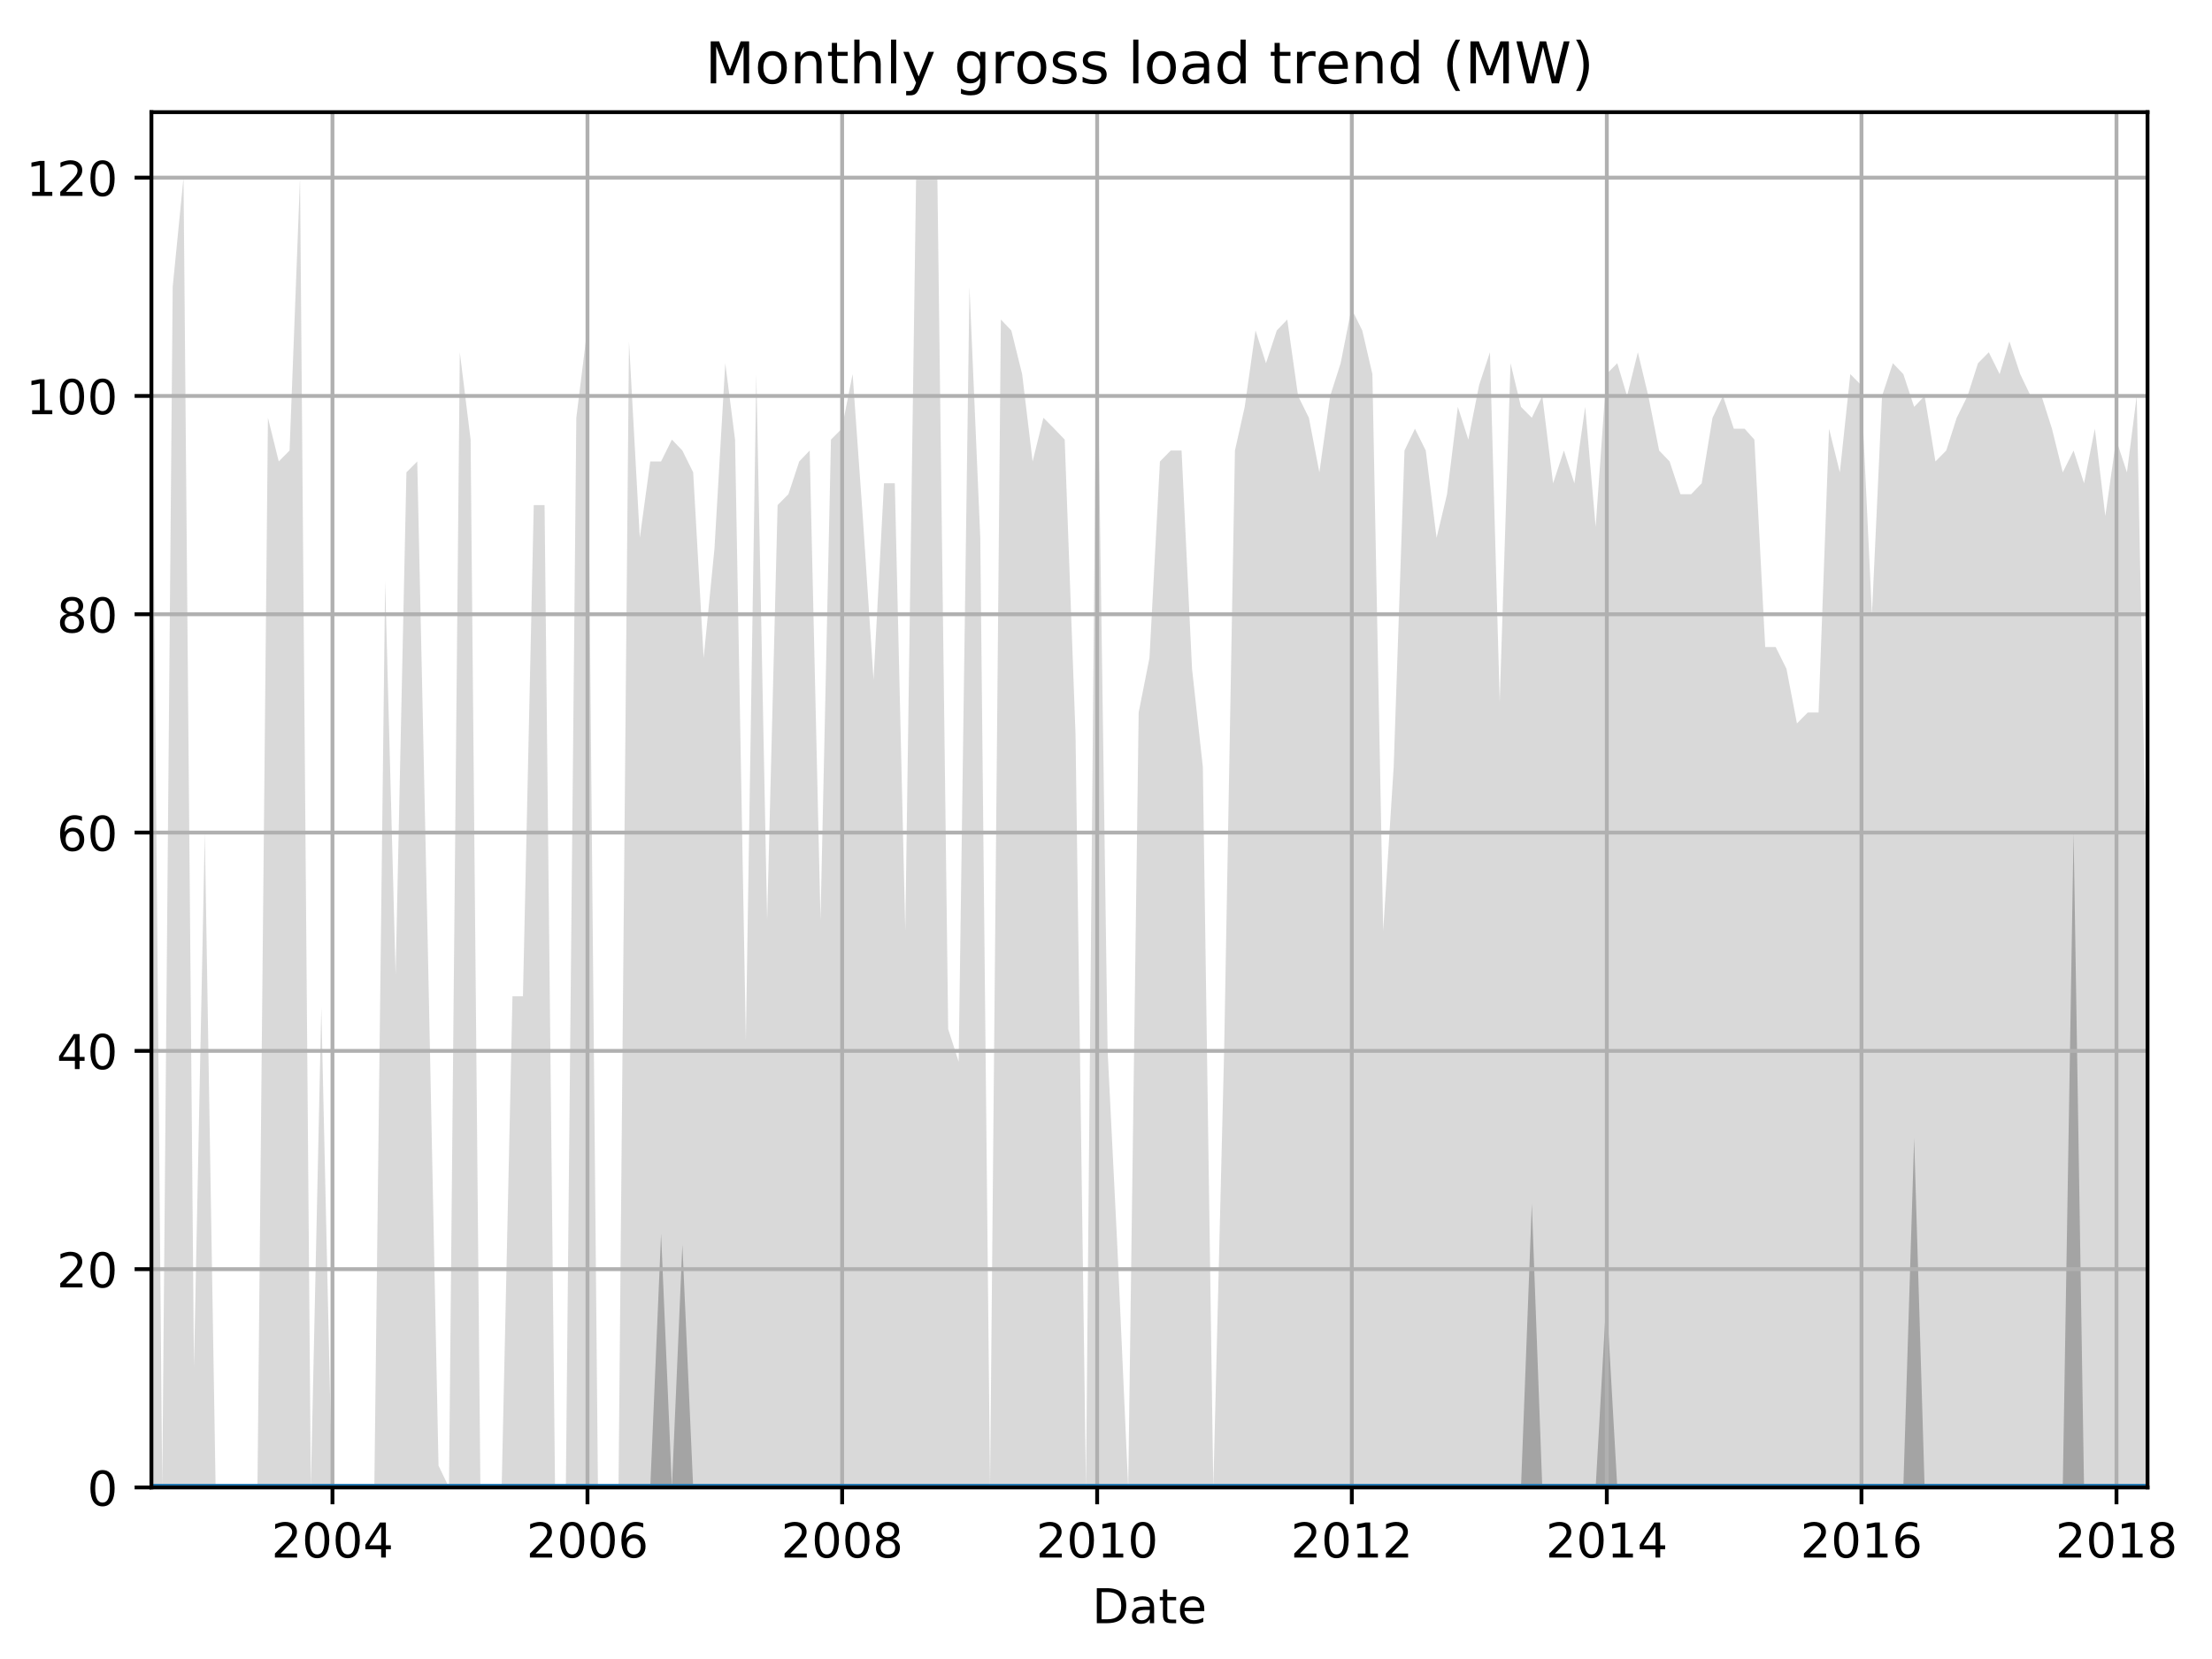 <?xml version="1.0" encoding="utf-8" standalone="no"?>
<!DOCTYPE svg PUBLIC "-//W3C//DTD SVG 1.1//EN"
  "http://www.w3.org/Graphics/SVG/1.1/DTD/svg11.dtd">
<!-- Created with matplotlib (http://matplotlib.org/) -->
<svg height="345.6pt" version="1.1" viewBox="0 0 460.8 345.6" width="460.8pt" xmlns="http://www.w3.org/2000/svg" xmlns:xlink="http://www.w3.org/1999/xlink">
 <defs>
  <style type="text/css">
*{stroke-linecap:butt;stroke-linejoin:round;}
  </style>
 </defs>
 <g id="figure_1">
  <g id="patch_1">
   <path d="M 0 345.6 
L 460.8 345.6 
L 460.8 0 
L 0 0 
z
" style="fill:none;"/>
  </g>
  <g id="axes_1">
   <g id="patch_2">
    <path d="M 31.543 309.863 
L 447.37 309.863 
L 447.37 23.365 
L 31.543 23.365 
z
" style="fill:none;"/>
   </g>
   <g id="PolyCollection_1">
    <path clip-path="url(#pbd26db8a89)" d="M 31.543 57.472 
L 31.543 309.863 
L 33.796 309.863 
L 35.976 309.863 
L 38.229 309.863 
L 40.409 309.863 
L 42.662 309.863 
L 44.915 309.863 
L 46.949 309.863 
L 49.202 309.863 
L 51.382 309.863 
L 53.635 309.863 
L 55.815 309.863 
L 58.068 309.863 
L 60.321 309.863 
L 62.501 309.863 
L 64.754 309.863 
L 66.934 309.863 
L 69.187 309.863 
L 71.44 309.863 
L 73.547 309.863 
L 75.8 309.863 
L 77.98 309.863 
L 80.233 309.863 
L 82.413 309.863 
L 84.666 309.863 
L 86.919 309.863 
L 89.099 309.863 
L 91.352 309.863 
L 93.532 309.863 
L 95.785 309.863 
L 98.038 309.863 
L 100.072 309.863 
L 102.325 309.863 
L 104.505 309.863 
L 106.758 309.863 
L 108.938 309.863 
L 111.191 309.863 
L 113.444 309.863 
L 115.624 309.863 
L 117.877 309.863 
L 120.057 309.863 
L 122.31 309.863 
L 124.563 309.863 
L 126.597 309.863 
L 128.85 309.863 
L 131.03 309.863 
L 133.283 309.863 
L 135.463 309.863 
L 137.716 309.863 
L 139.969 309.863 
L 142.149 309.863 
L 144.402 309.863 
L 146.582 309.863 
L 148.835 309.863 
L 151.088 309.863 
L 153.123 309.863 
L 155.375 309.863 
L 157.556 309.863 
L 159.808 309.863 
L 161.989 309.863 
L 164.241 309.863 
L 166.494 309.863 
L 168.674 309.863 
L 170.927 309.863 
L 173.107 309.863 
L 175.36 309.863 
L 177.613 309.863 
L 179.72 309.863 
L 181.973 309.863 
L 184.153 309.863 
L 186.406 309.863 
L 188.586 309.863 
L 190.839 309.863 
L 193.092 309.863 
L 195.272 309.863 
L 197.525 309.863 
L 199.705 309.863 
L 201.958 309.863 
L 204.211 309.863 
L 206.246 309.863 
L 208.498 309.863 
L 210.678 309.863 
L 212.931 309.863 
L 215.111 309.863 
L 217.364 309.863 
L 219.617 309.863 
L 221.797 309.863 
L 224.05 309.863 
L 226.23 309.863 
L 228.483 309.863 
L 230.736 309.863 
L 232.771 309.863 
L 235.023 309.863 
L 237.204 309.863 
L 239.456 309.863 
L 241.637 309.863 
L 243.889 309.863 
L 246.142 309.863 
L 248.322 309.863 
L 250.575 309.863 
L 252.755 309.863 
L 255.008 309.863 
L 257.261 309.863 
L 259.296 309.863 
L 261.549 309.863 
L 263.729 309.863 
L 265.982 309.863 
L 268.162 309.863 
L 270.415 309.863 
L 272.667 309.863 
L 274.848 309.863 
L 277.1 309.863 
L 279.28 309.863 
L 281.533 309.863 
L 283.786 309.863 
L 285.894 309.863 
L 288.146 309.863 
L 290.327 309.863 
L 292.579 309.863 
L 294.76 309.863 
L 297.012 309.863 
L 299.265 309.863 
L 301.445 309.863 
L 303.698 309.863 
L 305.878 309.863 
L 308.131 309.863 
L 310.384 309.863 
L 312.419 309.863 
L 314.672 309.863 
L 316.852 309.863 
L 319.105 309.863 
L 321.285 309.863 
L 323.537 309.863 
L 325.79 309.863 
L 327.97 309.863 
L 330.223 309.863 
L 332.403 309.863 
L 334.656 309.863 
L 336.909 309.863 
L 338.944 309.863 
L 341.197 309.863 
L 343.377 309.863 
L 345.63 309.863 
L 347.81 309.863 
L 350.063 309.863 
L 352.315 309.863 
L 354.496 309.863 
L 356.748 309.863 
L 358.929 309.863 
L 361.181 309.863 
L 363.434 309.863 
L 365.469 309.863 
L 367.722 309.863 
L 369.902 309.863 
L 372.155 309.863 
L 374.335 309.863 
L 376.588 309.863 
L 378.841 309.863 
L 381.021 309.863 
L 383.274 309.863 
L 385.454 309.863 
L 387.707 309.863 
L 389.959 309.863 
L 392.067 309.863 
L 394.32 309.863 
L 396.5 309.863 
L 398.753 309.863 
L 400.933 309.863 
L 403.186 309.863 
L 405.438 309.863 
L 407.619 309.863 
L 409.871 309.863 
L 412.052 309.863 
L 414.304 309.863 
L 416.557 309.863 
L 418.592 309.863 
L 420.845 309.863 
L 423.025 309.863 
L 425.278 309.863 
L 427.458 309.863 
L 429.711 309.863 
L 431.964 309.863 
L 434.144 309.863 
L 436.396 309.863 
L 438.577 309.863 
L 440.829 309.863 
L 443.082 309.863 
L 445.117 309.863 
L 447.37 309.863 
L 447.37 193.9 
L 447.37 193.9 
L 445.117 82.484 
L 443.082 98.4 
L 440.829 91.579 
L 438.577 107.496 
L 436.396 89.305 
L 434.144 100.674 
L 431.964 93.853 
L 429.711 98.4 
L 427.458 89.305 
L 425.278 82.484 
L 423.025 82.484 
L 420.845 77.936 
L 418.592 71.115 
L 416.557 77.936 
L 414.304 73.389 
L 412.052 75.662 
L 409.871 82.484 
L 407.619 87.031 
L 405.438 93.853 
L 403.186 96.127 
L 400.933 82.484 
L 398.753 84.758 
L 396.5 77.936 
L 394.32 75.662 
L 392.067 82.484 
L 389.959 127.96 
L 387.707 80.21 
L 385.454 77.936 
L 383.274 98.4 
L 381.021 89.305 
L 378.841 148.424 
L 376.588 148.424 
L 374.335 150.698 
L 372.155 139.329 
L 369.902 134.781 
L 367.722 134.781 
L 365.469 91.579 
L 363.434 89.305 
L 361.181 89.305 
L 358.929 82.484 
L 356.748 87.031 
L 354.496 100.674 
L 352.315 102.948 
L 350.063 102.948 
L 347.81 96.127 
L 345.63 93.853 
L 343.377 82.484 
L 341.197 73.389 
L 338.944 82.484 
L 336.909 75.662 
L 334.656 77.936 
L 332.403 109.769 
L 330.223 84.758 
L 327.97 100.674 
L 325.79 93.853 
L 323.537 100.674 
L 321.285 82.484 
L 319.105 87.031 
L 316.852 84.758 
L 314.672 75.662 
L 312.419 146.15 
L 310.384 73.389 
L 308.131 80.21 
L 305.878 91.579 
L 303.698 84.758 
L 301.445 102.948 
L 299.265 112.043 
L 297.012 93.853 
L 294.76 89.305 
L 292.579 93.853 
L 290.327 159.793 
L 288.146 193.9 
L 285.894 77.936 
L 283.786 68.841 
L 281.533 64.293 
L 279.28 75.662 
L 277.1 82.484 
L 274.848 98.4 
L 272.667 87.031 
L 270.415 82.484 
L 268.162 66.567 
L 265.982 68.841 
L 263.729 75.662 
L 261.549 68.841 
L 259.296 84.758 
L 257.261 93.853 
L 255.008 218.912 
L 252.755 309.863 
L 250.575 159.793 
L 248.322 139.329 
L 246.142 93.853 
L 243.889 93.853 
L 241.637 96.127 
L 239.456 137.055 
L 237.204 148.424 
L 235.023 309.863 
L 232.771 259.84 
L 230.736 218.912 
L 228.483 62.02 
L 226.23 309.863 
L 224.05 152.971 
L 221.797 91.579 
L 219.617 89.305 
L 217.364 87.031 
L 215.111 96.127 
L 212.931 77.936 
L 210.678 68.841 
L 208.498 66.567 
L 206.246 309.863 
L 204.211 112.043 
L 201.958 59.746 
L 199.705 221.185 
L 197.525 214.364 
L 195.272 37.008 
L 193.092 37.008 
L 190.839 37.008 
L 188.586 193.9 
L 186.406 100.674 
L 184.153 100.674 
L 181.973 141.603 
L 179.72 107.496 
L 177.613 77.936 
L 175.36 89.305 
L 173.107 91.579 
L 170.927 191.626 
L 168.674 93.853 
L 166.494 96.127 
L 164.241 102.948 
L 161.989 105.222 
L 159.808 191.626 
L 157.556 77.936 
L 155.375 216.638 
L 153.123 91.579 
L 151.088 75.662 
L 148.835 114.317 
L 146.582 137.055 
L 144.402 98.4 
L 142.149 93.853 
L 139.969 91.579 
L 137.716 96.127 
L 135.463 96.127 
L 133.283 112.043 
L 131.03 71.115 
L 128.85 309.863 
L 126.597 309.863 
L 124.563 309.863 
L 122.31 68.841 
L 120.057 87.031 
L 117.877 309.863 
L 115.624 309.863 
L 113.444 105.222 
L 111.191 105.222 
L 108.938 207.543 
L 106.758 207.543 
L 104.505 309.863 
L 102.325 309.863 
L 100.072 309.863 
L 98.038 91.579 
L 95.785 73.389 
L 93.532 309.863 
L 91.352 305.316 
L 89.099 196.174 
L 86.919 96.127 
L 84.666 98.4 
L 82.413 202.995 
L 80.233 121.138 
L 77.98 309.863 
L 75.8 309.863 
L 73.547 309.863 
L 71.44 309.863 
L 69.187 309.863 
L 66.934 209.816 
L 64.754 309.863 
L 62.501 37.008 
L 60.321 93.853 
L 58.068 96.127 
L 55.815 87.031 
L 53.635 309.863 
L 51.382 309.863 
L 49.202 309.863 
L 46.949 309.863 
L 44.915 309.863 
L 42.662 173.436 
L 40.409 284.852 
L 38.229 37.008 
L 35.976 59.746 
L 33.796 309.863 
L 31.543 57.472 
z
" style="fill:#808080;fill-opacity:0.3;"/>
   </g>
   <g id="PolyCollection_2">
    <path clip-path="url(#pbd26db8a89)" d="M 31.543 309.863 
L 31.543 309.863 
L 33.796 309.863 
L 35.976 309.863 
L 38.229 309.863 
L 40.409 309.863 
L 42.662 309.863 
L 44.915 309.863 
L 46.949 309.863 
L 49.202 309.863 
L 51.382 309.863 
L 53.635 309.863 
L 55.815 309.863 
L 58.068 309.863 
L 60.321 309.863 
L 62.501 309.863 
L 64.754 309.863 
L 66.934 309.863 
L 69.187 309.863 
L 71.44 309.863 
L 73.547 309.863 
L 75.8 309.863 
L 77.98 309.863 
L 80.233 309.863 
L 82.413 309.863 
L 84.666 309.863 
L 86.919 309.863 
L 89.099 309.863 
L 91.352 309.863 
L 93.532 309.863 
L 95.785 309.863 
L 98.038 309.863 
L 100.072 309.863 
L 102.325 309.863 
L 104.505 309.863 
L 106.758 309.863 
L 108.938 309.863 
L 111.191 309.863 
L 113.444 309.863 
L 115.624 309.863 
L 117.877 309.863 
L 120.057 309.863 
L 122.31 309.863 
L 124.563 309.863 
L 126.597 309.863 
L 128.85 309.863 
L 131.03 309.863 
L 133.283 309.863 
L 135.463 309.863 
L 137.716 309.863 
L 139.969 309.863 
L 142.149 309.863 
L 144.402 309.863 
L 146.582 309.863 
L 148.835 309.863 
L 151.088 309.863 
L 153.123 309.863 
L 155.375 309.863 
L 157.556 309.863 
L 159.808 309.863 
L 161.989 309.863 
L 164.241 309.863 
L 166.494 309.863 
L 168.674 309.863 
L 170.927 309.863 
L 173.107 309.863 
L 175.36 309.863 
L 177.613 309.863 
L 179.72 309.863 
L 181.973 309.863 
L 184.153 309.863 
L 186.406 309.863 
L 188.586 309.863 
L 190.839 309.863 
L 193.092 309.863 
L 195.272 309.863 
L 197.525 309.863 
L 199.705 309.863 
L 201.958 309.863 
L 204.211 309.863 
L 206.246 309.863 
L 208.498 309.863 
L 210.678 309.863 
L 212.931 309.863 
L 215.111 309.863 
L 217.364 309.863 
L 219.617 309.863 
L 221.797 309.863 
L 224.05 309.863 
L 226.23 309.863 
L 228.483 309.863 
L 230.736 309.863 
L 232.771 309.863 
L 235.023 309.863 
L 237.204 309.863 
L 239.456 309.863 
L 241.637 309.863 
L 243.889 309.863 
L 246.142 309.863 
L 248.322 309.863 
L 250.575 309.863 
L 252.755 309.863 
L 255.008 309.863 
L 257.261 309.863 
L 259.296 309.863 
L 261.549 309.863 
L 263.729 309.863 
L 265.982 309.863 
L 268.162 309.863 
L 270.415 309.863 
L 272.667 309.863 
L 274.848 309.863 
L 277.1 309.863 
L 279.28 309.863 
L 281.533 309.863 
L 283.786 309.863 
L 285.894 309.863 
L 288.146 309.863 
L 290.327 309.863 
L 292.579 309.863 
L 294.76 309.863 
L 297.012 309.863 
L 299.265 309.863 
L 301.445 309.863 
L 303.698 309.863 
L 305.878 309.863 
L 308.131 309.863 
L 310.384 309.863 
L 312.419 309.863 
L 314.672 309.863 
L 316.852 309.863 
L 319.105 309.863 
L 321.285 309.863 
L 323.537 309.863 
L 325.79 309.863 
L 327.97 309.863 
L 330.223 309.863 
L 332.403 309.863 
L 334.656 309.863 
L 336.909 309.863 
L 338.944 309.863 
L 341.197 309.863 
L 343.377 309.863 
L 345.63 309.863 
L 347.81 309.863 
L 350.063 309.863 
L 352.315 309.863 
L 354.496 309.863 
L 356.748 309.863 
L 358.929 309.863 
L 361.181 309.863 
L 363.434 309.863 
L 365.469 309.863 
L 367.722 309.863 
L 369.902 309.863 
L 372.155 309.863 
L 374.335 309.863 
L 376.588 309.863 
L 378.841 309.863 
L 381.021 309.863 
L 383.274 309.863 
L 385.454 309.863 
L 387.707 309.863 
L 389.959 309.863 
L 392.067 309.863 
L 394.32 309.863 
L 396.5 309.863 
L 398.753 309.863 
L 400.933 309.863 
L 403.186 309.863 
L 405.438 309.863 
L 407.619 309.863 
L 409.871 309.863 
L 412.052 309.863 
L 414.304 309.863 
L 416.557 309.863 
L 418.592 309.863 
L 420.845 309.863 
L 423.025 309.863 
L 425.278 309.863 
L 427.458 309.863 
L 429.711 309.863 
L 431.964 309.863 
L 434.144 309.863 
L 436.396 309.863 
L 438.577 309.863 
L 440.829 309.863 
L 443.082 309.863 
L 445.117 309.863 
L 447.37 309.863 
L 447.37 309.863 
L 447.37 309.863 
L 445.117 309.863 
L 443.082 309.863 
L 440.829 309.863 
L 438.577 309.863 
L 436.396 309.863 
L 434.144 309.863 
L 431.964 173.436 
L 429.711 309.863 
L 427.458 309.863 
L 425.278 309.863 
L 423.025 309.863 
L 420.845 309.863 
L 418.592 309.863 
L 416.557 309.863 
L 414.304 309.863 
L 412.052 309.863 
L 409.871 309.863 
L 407.619 309.863 
L 405.438 309.863 
L 403.186 309.863 
L 400.933 309.863 
L 398.753 237.102 
L 396.5 309.863 
L 394.32 309.863 
L 392.067 309.863 
L 389.959 309.863 
L 387.707 309.863 
L 385.454 309.863 
L 383.274 309.863 
L 381.021 309.863 
L 378.841 309.863 
L 376.588 309.863 
L 374.335 309.863 
L 372.155 309.863 
L 369.902 309.863 
L 367.722 309.863 
L 365.469 309.863 
L 363.434 309.863 
L 361.181 309.863 
L 358.929 309.863 
L 356.748 309.863 
L 354.496 309.863 
L 352.315 309.863 
L 350.063 309.863 
L 347.81 309.863 
L 345.63 309.863 
L 343.377 309.863 
L 341.197 309.863 
L 338.944 309.863 
L 336.909 309.863 
L 334.656 270.072 
L 332.403 309.863 
L 330.223 309.863 
L 327.97 309.863 
L 325.79 309.863 
L 323.537 309.863 
L 321.285 309.863 
L 319.105 250.745 
L 316.852 309.863 
L 314.672 309.863 
L 312.419 309.863 
L 310.384 309.863 
L 308.131 309.863 
L 305.878 309.863 
L 303.698 309.863 
L 301.445 309.863 
L 299.265 309.863 
L 297.012 309.863 
L 294.76 309.863 
L 292.579 309.863 
L 290.327 309.863 
L 288.146 309.863 
L 285.894 309.863 
L 283.786 309.863 
L 281.533 309.863 
L 279.28 309.863 
L 277.1 309.863 
L 274.848 309.863 
L 272.667 309.863 
L 270.415 309.863 
L 268.162 309.863 
L 265.982 309.863 
L 263.729 309.863 
L 261.549 309.863 
L 259.296 309.863 
L 257.261 309.863 
L 255.008 309.863 
L 252.755 309.863 
L 250.575 309.863 
L 248.322 309.863 
L 246.142 309.863 
L 243.889 309.863 
L 241.637 309.863 
L 239.456 309.863 
L 237.204 309.863 
L 235.023 309.863 
L 232.771 309.863 
L 230.736 309.863 
L 228.483 309.863 
L 226.23 309.863 
L 224.05 309.863 
L 221.797 309.863 
L 219.617 309.863 
L 217.364 309.863 
L 215.111 309.863 
L 212.931 309.863 
L 210.678 309.863 
L 208.498 309.863 
L 206.246 309.863 
L 204.211 309.863 
L 201.958 309.863 
L 199.705 309.863 
L 197.525 309.863 
L 195.272 309.863 
L 193.092 309.863 
L 190.839 309.863 
L 188.586 309.863 
L 186.406 309.863 
L 184.153 309.863 
L 181.973 309.863 
L 179.72 309.863 
L 177.613 309.863 
L 175.36 309.863 
L 173.107 309.863 
L 170.927 309.863 
L 168.674 309.863 
L 166.494 309.863 
L 164.241 309.863 
L 161.989 309.863 
L 159.808 309.863 
L 157.556 309.863 
L 155.375 309.863 
L 153.123 309.863 
L 151.088 309.863 
L 148.835 309.863 
L 146.582 309.863 
L 144.402 309.863 
L 142.149 259.272 
L 139.969 309.863 
L 137.716 256.998 
L 135.463 309.863 
L 133.283 309.863 
L 131.03 309.863 
L 128.85 309.863 
L 126.597 309.863 
L 124.563 309.863 
L 122.31 309.863 
L 120.057 309.863 
L 117.877 309.863 
L 115.624 309.863 
L 113.444 309.863 
L 111.191 309.863 
L 108.938 309.863 
L 106.758 309.863 
L 104.505 309.863 
L 102.325 309.863 
L 100.072 309.863 
L 98.038 309.863 
L 95.785 309.863 
L 93.532 309.863 
L 91.352 309.863 
L 89.099 309.863 
L 86.919 309.863 
L 84.666 309.863 
L 82.413 309.863 
L 80.233 309.863 
L 77.98 309.863 
L 75.8 309.863 
L 73.547 309.863 
L 71.44 309.863 
L 69.187 309.863 
L 66.934 309.863 
L 64.754 309.863 
L 62.501 309.863 
L 60.321 309.863 
L 58.068 309.863 
L 55.815 309.863 
L 53.635 309.863 
L 51.382 309.863 
L 49.202 309.863 
L 46.949 309.863 
L 44.915 309.863 
L 42.662 309.863 
L 40.409 309.863 
L 38.229 309.863 
L 35.976 309.863 
L 33.796 309.863 
L 31.543 309.863 
z
" style="fill:#808080;fill-opacity:0.6;"/>
   </g>
   <g id="matplotlib.axis_1">
    <g id="xtick_1">
     <g id="line2d_1">
      <path clip-path="url(#pbd26db8a89)" d="M 69.26 309.863 
L 69.26 23.365 
" style="fill:none;stroke:#b0b0b0;stroke-linecap:square;stroke-width:0.8;"/>
     </g>
     <g id="line2d_2">
      <defs>
       <path d="M 0 0 
L 0 3.5 
" id="m9818e948f2" style="stroke:#000000;stroke-width:0.8;"/>
      </defs>
      <g>
       <use style="stroke:#000000;stroke-width:0.8;" x="69.26" xlink:href="#m9818e948f2" y="309.863"/>
      </g>
     </g>
     <g id="text_1">
      <!-- 2004 -->
      <defs>
       <path d="M 19.188 8.297 
L 53.609 8.297 
L 53.609 0 
L 7.328 0 
L 7.328 8.297 
Q 12.938 14.109 22.625 23.891 
Q 32.328 33.688 34.812 36.531 
Q 39.547 41.844 41.422 45.531 
Q 43.312 49.219 43.312 52.781 
Q 43.312 58.594 39.234 62.25 
Q 35.156 65.922 28.609 65.922 
Q 23.969 65.922 18.812 64.312 
Q 13.672 62.703 7.812 59.422 
L 7.812 69.391 
Q 13.766 71.781 18.938 73 
Q 24.125 74.219 28.422 74.219 
Q 39.75 74.219 46.484 68.547 
Q 53.219 62.891 53.219 53.422 
Q 53.219 48.922 51.531 44.891 
Q 49.859 40.875 45.406 35.406 
Q 44.188 33.984 37.641 27.219 
Q 31.109 20.453 19.188 8.297 
z
" id="DejaVuSans-32"/>
       <path d="M 31.781 66.406 
Q 24.172 66.406 20.328 58.906 
Q 16.5 51.422 16.5 36.375 
Q 16.5 21.391 20.328 13.891 
Q 24.172 6.391 31.781 6.391 
Q 39.453 6.391 43.281 13.891 
Q 47.125 21.391 47.125 36.375 
Q 47.125 51.422 43.281 58.906 
Q 39.453 66.406 31.781 66.406 
z
M 31.781 74.219 
Q 44.047 74.219 50.516 64.516 
Q 56.984 54.828 56.984 36.375 
Q 56.984 17.969 50.516 8.266 
Q 44.047 -1.422 31.781 -1.422 
Q 19.531 -1.422 13.062 8.266 
Q 6.594 17.969 6.594 36.375 
Q 6.594 54.828 13.062 64.516 
Q 19.531 74.219 31.781 74.219 
z
" id="DejaVuSans-30"/>
       <path d="M 37.797 64.312 
L 12.891 25.391 
L 37.797 25.391 
z
M 35.203 72.906 
L 47.609 72.906 
L 47.609 25.391 
L 58.016 25.391 
L 58.016 17.188 
L 47.609 17.188 
L 47.609 0 
L 37.797 0 
L 37.797 17.188 
L 4.891 17.188 
L 4.891 26.703 
z
" id="DejaVuSans-34"/>
      </defs>
      <g transform="translate(56.535 324.462)scale(0.1 -0.1)">
       <use xlink:href="#DejaVuSans-32"/>
       <use x="63.623" xlink:href="#DejaVuSans-30"/>
       <use x="127.246" xlink:href="#DejaVuSans-30"/>
       <use x="190.869" xlink:href="#DejaVuSans-34"/>
      </g>
     </g>
    </g>
    <g id="xtick_2">
     <g id="line2d_3">
      <path clip-path="url(#pbd26db8a89)" d="M 122.383 309.863 
L 122.383 23.365 
" style="fill:none;stroke:#b0b0b0;stroke-linecap:square;stroke-width:0.8;"/>
     </g>
     <g id="line2d_4">
      <g>
       <use style="stroke:#000000;stroke-width:0.8;" x="122.383" xlink:href="#m9818e948f2" y="309.863"/>
      </g>
     </g>
     <g id="text_2">
      <!-- 2006 -->
      <defs>
       <path d="M 33.016 40.375 
Q 26.375 40.375 22.484 35.828 
Q 18.609 31.297 18.609 23.391 
Q 18.609 15.531 22.484 10.953 
Q 26.375 6.391 33.016 6.391 
Q 39.656 6.391 43.531 10.953 
Q 47.406 15.531 47.406 23.391 
Q 47.406 31.297 43.531 35.828 
Q 39.656 40.375 33.016 40.375 
z
M 52.594 71.297 
L 52.594 62.312 
Q 48.875 64.062 45.094 64.984 
Q 41.312 65.922 37.594 65.922 
Q 27.828 65.922 22.672 59.328 
Q 17.531 52.734 16.797 39.406 
Q 19.672 43.656 24.016 45.922 
Q 28.375 48.188 33.594 48.188 
Q 44.578 48.188 50.953 41.516 
Q 57.328 34.859 57.328 23.391 
Q 57.328 12.156 50.688 5.359 
Q 44.047 -1.422 33.016 -1.422 
Q 20.359 -1.422 13.672 8.266 
Q 6.984 17.969 6.984 36.375 
Q 6.984 53.656 15.188 63.938 
Q 23.391 74.219 37.203 74.219 
Q 40.922 74.219 44.703 73.484 
Q 48.484 72.75 52.594 71.297 
z
" id="DejaVuSans-36"/>
      </defs>
      <g transform="translate(109.658 324.462)scale(0.1 -0.1)">
       <use xlink:href="#DejaVuSans-32"/>
       <use x="63.623" xlink:href="#DejaVuSans-30"/>
       <use x="127.246" xlink:href="#DejaVuSans-30"/>
       <use x="190.869" xlink:href="#DejaVuSans-36"/>
      </g>
     </g>
    </g>
    <g id="xtick_3">
     <g id="line2d_5">
      <path clip-path="url(#pbd26db8a89)" d="M 175.433 309.863 
L 175.433 23.365 
" style="fill:none;stroke:#b0b0b0;stroke-linecap:square;stroke-width:0.8;"/>
     </g>
     <g id="line2d_6">
      <g>
       <use style="stroke:#000000;stroke-width:0.8;" x="175.433" xlink:href="#m9818e948f2" y="309.863"/>
      </g>
     </g>
     <g id="text_3">
      <!-- 2008 -->
      <defs>
       <path d="M 31.781 34.625 
Q 24.75 34.625 20.719 30.859 
Q 16.703 27.094 16.703 20.516 
Q 16.703 13.922 20.719 10.156 
Q 24.75 6.391 31.781 6.391 
Q 38.812 6.391 42.859 10.172 
Q 46.922 13.969 46.922 20.516 
Q 46.922 27.094 42.891 30.859 
Q 38.875 34.625 31.781 34.625 
z
M 21.922 38.812 
Q 15.578 40.375 12.031 44.719 
Q 8.5 49.078 8.5 55.328 
Q 8.5 64.062 14.719 69.141 
Q 20.953 74.219 31.781 74.219 
Q 42.672 74.219 48.875 69.141 
Q 55.078 64.062 55.078 55.328 
Q 55.078 49.078 51.531 44.719 
Q 48 40.375 41.703 38.812 
Q 48.828 37.156 52.797 32.312 
Q 56.781 27.484 56.781 20.516 
Q 56.781 9.906 50.312 4.234 
Q 43.844 -1.422 31.781 -1.422 
Q 19.734 -1.422 13.25 4.234 
Q 6.781 9.906 6.781 20.516 
Q 6.781 27.484 10.781 32.312 
Q 14.797 37.156 21.922 38.812 
z
M 18.312 54.391 
Q 18.312 48.734 21.844 45.562 
Q 25.391 42.391 31.781 42.391 
Q 38.141 42.391 41.719 45.562 
Q 45.312 48.734 45.312 54.391 
Q 45.312 60.062 41.719 63.234 
Q 38.141 66.406 31.781 66.406 
Q 25.391 66.406 21.844 63.234 
Q 18.312 60.062 18.312 54.391 
z
" id="DejaVuSans-38"/>
      </defs>
      <g transform="translate(162.708 324.462)scale(0.1 -0.1)">
       <use xlink:href="#DejaVuSans-32"/>
       <use x="63.623" xlink:href="#DejaVuSans-30"/>
       <use x="127.246" xlink:href="#DejaVuSans-30"/>
       <use x="190.869" xlink:href="#DejaVuSans-38"/>
      </g>
     </g>
    </g>
    <g id="xtick_4">
     <g id="line2d_7">
      <path clip-path="url(#pbd26db8a89)" d="M 228.556 309.863 
L 228.556 23.365 
" style="fill:none;stroke:#b0b0b0;stroke-linecap:square;stroke-width:0.8;"/>
     </g>
     <g id="line2d_8">
      <g>
       <use style="stroke:#000000;stroke-width:0.8;" x="228.556" xlink:href="#m9818e948f2" y="309.863"/>
      </g>
     </g>
     <g id="text_4">
      <!-- 2010 -->
      <defs>
       <path d="M 12.406 8.297 
L 28.516 8.297 
L 28.516 63.922 
L 10.984 60.406 
L 10.984 69.391 
L 28.422 72.906 
L 38.281 72.906 
L 38.281 8.297 
L 54.391 8.297 
L 54.391 0 
L 12.406 0 
z
" id="DejaVuSans-31"/>
      </defs>
      <g transform="translate(215.831 324.462)scale(0.1 -0.1)">
       <use xlink:href="#DejaVuSans-32"/>
       <use x="63.623" xlink:href="#DejaVuSans-30"/>
       <use x="127.246" xlink:href="#DejaVuSans-31"/>
       <use x="190.869" xlink:href="#DejaVuSans-30"/>
      </g>
     </g>
    </g>
    <g id="xtick_5">
     <g id="line2d_9">
      <path clip-path="url(#pbd26db8a89)" d="M 281.606 309.863 
L 281.606 23.365 
" style="fill:none;stroke:#b0b0b0;stroke-linecap:square;stroke-width:0.8;"/>
     </g>
     <g id="line2d_10">
      <g>
       <use style="stroke:#000000;stroke-width:0.8;" x="281.606" xlink:href="#m9818e948f2" y="309.863"/>
      </g>
     </g>
     <g id="text_5">
      <!-- 2012 -->
      <g transform="translate(268.881 324.462)scale(0.1 -0.1)">
       <use xlink:href="#DejaVuSans-32"/>
       <use x="63.623" xlink:href="#DejaVuSans-30"/>
       <use x="127.246" xlink:href="#DejaVuSans-31"/>
       <use x="190.869" xlink:href="#DejaVuSans-32"/>
      </g>
     </g>
    </g>
    <g id="xtick_6">
     <g id="line2d_11">
      <path clip-path="url(#pbd26db8a89)" d="M 334.729 309.863 
L 334.729 23.365 
" style="fill:none;stroke:#b0b0b0;stroke-linecap:square;stroke-width:0.8;"/>
     </g>
     <g id="line2d_12">
      <g>
       <use style="stroke:#000000;stroke-width:0.8;" x="334.729" xlink:href="#m9818e948f2" y="309.863"/>
      </g>
     </g>
     <g id="text_6">
      <!-- 2014 -->
      <g transform="translate(322.004 324.462)scale(0.1 -0.1)">
       <use xlink:href="#DejaVuSans-32"/>
       <use x="63.623" xlink:href="#DejaVuSans-30"/>
       <use x="127.246" xlink:href="#DejaVuSans-31"/>
       <use x="190.869" xlink:href="#DejaVuSans-34"/>
      </g>
     </g>
    </g>
    <g id="xtick_7">
     <g id="line2d_13">
      <path clip-path="url(#pbd26db8a89)" d="M 387.779 309.863 
L 387.779 23.365 
" style="fill:none;stroke:#b0b0b0;stroke-linecap:square;stroke-width:0.8;"/>
     </g>
     <g id="line2d_14">
      <g>
       <use style="stroke:#000000;stroke-width:0.8;" x="387.779" xlink:href="#m9818e948f2" y="309.863"/>
      </g>
     </g>
     <g id="text_7">
      <!-- 2016 -->
      <g transform="translate(375.054 324.462)scale(0.1 -0.1)">
       <use xlink:href="#DejaVuSans-32"/>
       <use x="63.623" xlink:href="#DejaVuSans-30"/>
       <use x="127.246" xlink:href="#DejaVuSans-31"/>
       <use x="190.869" xlink:href="#DejaVuSans-36"/>
      </g>
     </g>
    </g>
    <g id="xtick_8">
     <g id="line2d_15">
      <path clip-path="url(#pbd26db8a89)" d="M 440.902 309.863 
L 440.902 23.365 
" style="fill:none;stroke:#b0b0b0;stroke-linecap:square;stroke-width:0.8;"/>
     </g>
     <g id="line2d_16">
      <g>
       <use style="stroke:#000000;stroke-width:0.8;" x="440.902" xlink:href="#m9818e948f2" y="309.863"/>
      </g>
     </g>
     <g id="text_8">
      <!-- 2018 -->
      <g transform="translate(428.177 324.462)scale(0.1 -0.1)">
       <use xlink:href="#DejaVuSans-32"/>
       <use x="63.623" xlink:href="#DejaVuSans-30"/>
       <use x="127.246" xlink:href="#DejaVuSans-31"/>
       <use x="190.869" xlink:href="#DejaVuSans-38"/>
      </g>
     </g>
    </g>
    <g id="text_9">
     <!-- Date -->
     <defs>
      <path d="M 19.672 64.797 
L 19.672 8.109 
L 31.594 8.109 
Q 46.688 8.109 53.688 14.938 
Q 60.688 21.781 60.688 36.531 
Q 60.688 51.172 53.688 57.984 
Q 46.688 64.797 31.594 64.797 
z
M 9.812 72.906 
L 30.078 72.906 
Q 51.266 72.906 61.172 64.094 
Q 71.094 55.281 71.094 36.531 
Q 71.094 17.672 61.125 8.828 
Q 51.172 0 30.078 0 
L 9.812 0 
z
" id="DejaVuSans-44"/>
      <path d="M 34.281 27.484 
Q 23.391 27.484 19.188 25 
Q 14.984 22.516 14.984 16.5 
Q 14.984 11.719 18.141 8.906 
Q 21.297 6.109 26.703 6.109 
Q 34.188 6.109 38.703 11.406 
Q 43.219 16.703 43.219 25.484 
L 43.219 27.484 
z
M 52.203 31.203 
L 52.203 0 
L 43.219 0 
L 43.219 8.297 
Q 40.141 3.328 35.547 0.953 
Q 30.953 -1.422 24.312 -1.422 
Q 15.922 -1.422 10.953 3.297 
Q 6 8.016 6 15.922 
Q 6 25.141 12.172 29.828 
Q 18.359 34.516 30.609 34.516 
L 43.219 34.516 
L 43.219 35.406 
Q 43.219 41.609 39.141 45 
Q 35.062 48.391 27.688 48.391 
Q 23 48.391 18.547 47.266 
Q 14.109 46.141 10.016 43.891 
L 10.016 52.203 
Q 14.938 54.109 19.578 55.047 
Q 24.219 56 28.609 56 
Q 40.484 56 46.344 49.844 
Q 52.203 43.703 52.203 31.203 
z
" id="DejaVuSans-61"/>
      <path d="M 18.312 70.219 
L 18.312 54.688 
L 36.812 54.688 
L 36.812 47.703 
L 18.312 47.703 
L 18.312 18.016 
Q 18.312 11.328 20.141 9.422 
Q 21.969 7.516 27.594 7.516 
L 36.812 7.516 
L 36.812 0 
L 27.594 0 
Q 17.188 0 13.234 3.875 
Q 9.281 7.766 9.281 18.016 
L 9.281 47.703 
L 2.688 47.703 
L 2.688 54.688 
L 9.281 54.688 
L 9.281 70.219 
z
" id="DejaVuSans-74"/>
      <path d="M 56.203 29.594 
L 56.203 25.203 
L 14.891 25.203 
Q 15.484 15.922 20.484 11.062 
Q 25.484 6.203 34.422 6.203 
Q 39.594 6.203 44.453 7.469 
Q 49.312 8.734 54.109 11.281 
L 54.109 2.781 
Q 49.266 0.734 44.188 -0.344 
Q 39.109 -1.422 33.891 -1.422 
Q 20.797 -1.422 13.156 6.188 
Q 5.516 13.812 5.516 26.812 
Q 5.516 40.234 12.766 48.109 
Q 20.016 56 32.328 56 
Q 43.359 56 49.781 48.891 
Q 56.203 41.797 56.203 29.594 
z
M 47.219 32.234 
Q 47.125 39.594 43.094 43.984 
Q 39.062 48.391 32.422 48.391 
Q 24.906 48.391 20.391 44.141 
Q 15.875 39.891 15.188 32.172 
z
" id="DejaVuSans-65"/>
     </defs>
     <g transform="translate(227.506 338.14)scale(0.1 -0.1)">
      <use xlink:href="#DejaVuSans-44"/>
      <use x="77.002" xlink:href="#DejaVuSans-61"/>
      <use x="138.281" xlink:href="#DejaVuSans-74"/>
      <use x="177.49" xlink:href="#DejaVuSans-65"/>
     </g>
    </g>
   </g>
   <g id="matplotlib.axis_2">
    <g id="ytick_1">
     <g id="line2d_17">
      <path clip-path="url(#pbd26db8a89)" d="M 31.543 309.863 
L 447.37 309.863 
" style="fill:none;stroke:#b0b0b0;stroke-linecap:square;stroke-width:0.8;"/>
     </g>
     <g id="line2d_18">
      <defs>
       <path d="M 0 0 
L -3.5 0 
" id="m3be2791db7" style="stroke:#000000;stroke-width:0.8;"/>
      </defs>
      <g>
       <use style="stroke:#000000;stroke-width:0.8;" x="31.543" xlink:href="#m3be2791db7" y="309.863"/>
      </g>
     </g>
     <g id="text_10">
      <!-- 0 -->
      <g transform="translate(18.18 313.663)scale(0.1 -0.1)">
       <use xlink:href="#DejaVuSans-30"/>
      </g>
     </g>
    </g>
    <g id="ytick_2">
     <g id="line2d_19">
      <path clip-path="url(#pbd26db8a89)" d="M 31.543 264.388 
L 447.37 264.388 
" style="fill:none;stroke:#b0b0b0;stroke-linecap:square;stroke-width:0.8;"/>
     </g>
     <g id="line2d_20">
      <g>
       <use style="stroke:#000000;stroke-width:0.8;" x="31.543" xlink:href="#m3be2791db7" y="264.388"/>
      </g>
     </g>
     <g id="text_11">
      <!-- 20 -->
      <g transform="translate(11.818 268.187)scale(0.1 -0.1)">
       <use xlink:href="#DejaVuSans-32"/>
       <use x="63.623" xlink:href="#DejaVuSans-30"/>
      </g>
     </g>
    </g>
    <g id="ytick_3">
     <g id="line2d_21">
      <path clip-path="url(#pbd26db8a89)" d="M 31.543 218.912 
L 447.37 218.912 
" style="fill:none;stroke:#b0b0b0;stroke-linecap:square;stroke-width:0.8;"/>
     </g>
     <g id="line2d_22">
      <g>
       <use style="stroke:#000000;stroke-width:0.8;" x="31.543" xlink:href="#m3be2791db7" y="218.912"/>
      </g>
     </g>
     <g id="text_12">
      <!-- 40 -->
      <g transform="translate(11.818 222.711)scale(0.1 -0.1)">
       <use xlink:href="#DejaVuSans-34"/>
       <use x="63.623" xlink:href="#DejaVuSans-30"/>
      </g>
     </g>
    </g>
    <g id="ytick_4">
     <g id="line2d_23">
      <path clip-path="url(#pbd26db8a89)" d="M 31.543 173.436 
L 447.37 173.436 
" style="fill:none;stroke:#b0b0b0;stroke-linecap:square;stroke-width:0.8;"/>
     </g>
     <g id="line2d_24">
      <g>
       <use style="stroke:#000000;stroke-width:0.8;" x="31.543" xlink:href="#m3be2791db7" y="173.436"/>
      </g>
     </g>
     <g id="text_13">
      <!-- 60 -->
      <g transform="translate(11.818 177.235)scale(0.1 -0.1)">
       <use xlink:href="#DejaVuSans-36"/>
       <use x="63.623" xlink:href="#DejaVuSans-30"/>
      </g>
     </g>
    </g>
    <g id="ytick_5">
     <g id="line2d_25">
      <path clip-path="url(#pbd26db8a89)" d="M 31.543 127.96 
L 447.37 127.96 
" style="fill:none;stroke:#b0b0b0;stroke-linecap:square;stroke-width:0.8;"/>
     </g>
     <g id="line2d_26">
      <g>
       <use style="stroke:#000000;stroke-width:0.8;" x="31.543" xlink:href="#m3be2791db7" y="127.96"/>
      </g>
     </g>
     <g id="text_14">
      <!-- 80 -->
      <g transform="translate(11.818 131.759)scale(0.1 -0.1)">
       <use xlink:href="#DejaVuSans-38"/>
       <use x="63.623" xlink:href="#DejaVuSans-30"/>
      </g>
     </g>
    </g>
    <g id="ytick_6">
     <g id="line2d_27">
      <path clip-path="url(#pbd26db8a89)" d="M 31.543 82.484 
L 447.37 82.484 
" style="fill:none;stroke:#b0b0b0;stroke-linecap:square;stroke-width:0.8;"/>
     </g>
     <g id="line2d_28">
      <g>
       <use style="stroke:#000000;stroke-width:0.8;" x="31.543" xlink:href="#m3be2791db7" y="82.484"/>
      </g>
     </g>
     <g id="text_15">
      <!-- 100 -->
      <g transform="translate(5.455 86.283)scale(0.1 -0.1)">
       <use xlink:href="#DejaVuSans-31"/>
       <use x="63.623" xlink:href="#DejaVuSans-30"/>
       <use x="127.246" xlink:href="#DejaVuSans-30"/>
      </g>
     </g>
    </g>
    <g id="ytick_7">
     <g id="line2d_29">
      <path clip-path="url(#pbd26db8a89)" d="M 31.543 37.008 
L 447.37 37.008 
" style="fill:none;stroke:#b0b0b0;stroke-linecap:square;stroke-width:0.8;"/>
     </g>
     <g id="line2d_30">
      <g>
       <use style="stroke:#000000;stroke-width:0.8;" x="31.543" xlink:href="#m3be2791db7" y="37.008"/>
      </g>
     </g>
     <g id="text_16">
      <!-- 120 -->
      <g transform="translate(5.455 40.807)scale(0.1 -0.1)">
       <use xlink:href="#DejaVuSans-31"/>
       <use x="63.623" xlink:href="#DejaVuSans-32"/>
       <use x="127.246" xlink:href="#DejaVuSans-30"/>
      </g>
     </g>
    </g>
   </g>
   <g id="line2d_31">
    <path clip-path="url(#pbd26db8a89)" d="M 31.543 309.863 
L 447.37 309.863 
L 447.37 309.863 
" style="fill:none;stroke:#1f77b4;stroke-linecap:square;stroke-width:1.5;"/>
   </g>
   <g id="patch_3">
    <path d="M 31.543 309.863 
L 31.543 23.365 
" style="fill:none;stroke:#000000;stroke-linecap:square;stroke-linejoin:miter;stroke-width:0.8;"/>
   </g>
   <g id="patch_4">
    <path d="M 447.37 309.863 
L 447.37 23.365 
" style="fill:none;stroke:#000000;stroke-linecap:square;stroke-linejoin:miter;stroke-width:0.8;"/>
   </g>
   <g id="patch_5">
    <path d="M 31.543 309.863 
L 447.37 309.863 
" style="fill:none;stroke:#000000;stroke-linecap:square;stroke-linejoin:miter;stroke-width:0.8;"/>
   </g>
   <g id="patch_6">
    <path d="M 31.543 23.365 
L 447.37 23.365 
" style="fill:none;stroke:#000000;stroke-linecap:square;stroke-linejoin:miter;stroke-width:0.8;"/>
   </g>
   <g id="text_17">
    <!-- Monthly gross load trend (MW) -->
    <defs>
     <path d="M 9.812 72.906 
L 24.516 72.906 
L 43.109 23.297 
L 61.812 72.906 
L 76.516 72.906 
L 76.516 0 
L 66.891 0 
L 66.891 64.016 
L 48.094 14.016 
L 38.188 14.016 
L 19.391 64.016 
L 19.391 0 
L 9.812 0 
z
" id="DejaVuSans-4d"/>
     <path d="M 30.609 48.391 
Q 23.391 48.391 19.188 42.75 
Q 14.984 37.109 14.984 27.297 
Q 14.984 17.484 19.156 11.844 
Q 23.344 6.203 30.609 6.203 
Q 37.797 6.203 41.984 11.859 
Q 46.188 17.531 46.188 27.297 
Q 46.188 37.016 41.984 42.703 
Q 37.797 48.391 30.609 48.391 
z
M 30.609 56 
Q 42.328 56 49.016 48.375 
Q 55.719 40.766 55.719 27.297 
Q 55.719 13.875 49.016 6.219 
Q 42.328 -1.422 30.609 -1.422 
Q 18.844 -1.422 12.172 6.219 
Q 5.516 13.875 5.516 27.297 
Q 5.516 40.766 12.172 48.375 
Q 18.844 56 30.609 56 
z
" id="DejaVuSans-6f"/>
     <path d="M 54.891 33.016 
L 54.891 0 
L 45.906 0 
L 45.906 32.719 
Q 45.906 40.484 42.875 44.328 
Q 39.844 48.188 33.797 48.188 
Q 26.516 48.188 22.312 43.547 
Q 18.109 38.922 18.109 30.906 
L 18.109 0 
L 9.078 0 
L 9.078 54.688 
L 18.109 54.688 
L 18.109 46.188 
Q 21.344 51.125 25.703 53.562 
Q 30.078 56 35.797 56 
Q 45.219 56 50.047 50.172 
Q 54.891 44.344 54.891 33.016 
z
" id="DejaVuSans-6e"/>
     <path d="M 54.891 33.016 
L 54.891 0 
L 45.906 0 
L 45.906 32.719 
Q 45.906 40.484 42.875 44.328 
Q 39.844 48.188 33.797 48.188 
Q 26.516 48.188 22.312 43.547 
Q 18.109 38.922 18.109 30.906 
L 18.109 0 
L 9.078 0 
L 9.078 75.984 
L 18.109 75.984 
L 18.109 46.188 
Q 21.344 51.125 25.703 53.562 
Q 30.078 56 35.797 56 
Q 45.219 56 50.047 50.172 
Q 54.891 44.344 54.891 33.016 
z
" id="DejaVuSans-68"/>
     <path d="M 9.422 75.984 
L 18.406 75.984 
L 18.406 0 
L 9.422 0 
z
" id="DejaVuSans-6c"/>
     <path d="M 32.172 -5.078 
Q 28.375 -14.844 24.75 -17.812 
Q 21.141 -20.797 15.094 -20.797 
L 7.906 -20.797 
L 7.906 -13.281 
L 13.188 -13.281 
Q 16.891 -13.281 18.938 -11.516 
Q 21 -9.766 23.484 -3.219 
L 25.094 0.875 
L 2.984 54.688 
L 12.5 54.688 
L 29.594 11.922 
L 46.688 54.688 
L 56.203 54.688 
z
" id="DejaVuSans-79"/>
     <path id="DejaVuSans-20"/>
     <path d="M 45.406 27.984 
Q 45.406 37.75 41.375 43.109 
Q 37.359 48.484 30.078 48.484 
Q 22.859 48.484 18.828 43.109 
Q 14.797 37.75 14.797 27.984 
Q 14.797 18.266 18.828 12.891 
Q 22.859 7.516 30.078 7.516 
Q 37.359 7.516 41.375 12.891 
Q 45.406 18.266 45.406 27.984 
z
M 54.391 6.781 
Q 54.391 -7.172 48.188 -13.984 
Q 42 -20.797 29.203 -20.797 
Q 24.469 -20.797 20.266 -20.094 
Q 16.062 -19.391 12.109 -17.922 
L 12.109 -9.188 
Q 16.062 -11.328 19.922 -12.344 
Q 23.781 -13.375 27.781 -13.375 
Q 36.625 -13.375 41.016 -8.766 
Q 45.406 -4.156 45.406 5.172 
L 45.406 9.625 
Q 42.625 4.781 38.281 2.391 
Q 33.938 0 27.875 0 
Q 17.828 0 11.672 7.656 
Q 5.516 15.328 5.516 27.984 
Q 5.516 40.672 11.672 48.328 
Q 17.828 56 27.875 56 
Q 33.938 56 38.281 53.609 
Q 42.625 51.219 45.406 46.391 
L 45.406 54.688 
L 54.391 54.688 
z
" id="DejaVuSans-67"/>
     <path d="M 41.109 46.297 
Q 39.594 47.172 37.812 47.578 
Q 36.031 48 33.891 48 
Q 26.266 48 22.188 43.047 
Q 18.109 38.094 18.109 28.812 
L 18.109 0 
L 9.078 0 
L 9.078 54.688 
L 18.109 54.688 
L 18.109 46.188 
Q 20.953 51.172 25.484 53.578 
Q 30.031 56 36.531 56 
Q 37.453 56 38.578 55.875 
Q 39.703 55.766 41.062 55.516 
z
" id="DejaVuSans-72"/>
     <path d="M 44.281 53.078 
L 44.281 44.578 
Q 40.484 46.531 36.375 47.5 
Q 32.281 48.484 27.875 48.484 
Q 21.188 48.484 17.844 46.438 
Q 14.5 44.391 14.5 40.281 
Q 14.5 37.156 16.891 35.375 
Q 19.281 33.594 26.516 31.984 
L 29.594 31.297 
Q 39.156 29.25 43.188 25.516 
Q 47.219 21.781 47.219 15.094 
Q 47.219 7.469 41.188 3.016 
Q 35.156 -1.422 24.609 -1.422 
Q 20.219 -1.422 15.453 -0.562 
Q 10.688 0.297 5.422 2 
L 5.422 11.281 
Q 10.406 8.688 15.234 7.391 
Q 20.062 6.109 24.812 6.109 
Q 31.156 6.109 34.562 8.281 
Q 37.984 10.453 37.984 14.406 
Q 37.984 18.062 35.516 20.016 
Q 33.062 21.969 24.703 23.781 
L 21.578 24.516 
Q 13.234 26.266 9.516 29.906 
Q 5.812 33.547 5.812 39.891 
Q 5.812 47.609 11.281 51.797 
Q 16.75 56 26.812 56 
Q 31.781 56 36.172 55.266 
Q 40.578 54.547 44.281 53.078 
z
" id="DejaVuSans-73"/>
     <path d="M 45.406 46.391 
L 45.406 75.984 
L 54.391 75.984 
L 54.391 0 
L 45.406 0 
L 45.406 8.203 
Q 42.578 3.328 38.25 0.953 
Q 33.938 -1.422 27.875 -1.422 
Q 17.969 -1.422 11.734 6.484 
Q 5.516 14.406 5.516 27.297 
Q 5.516 40.188 11.734 48.094 
Q 17.969 56 27.875 56 
Q 33.938 56 38.25 53.625 
Q 42.578 51.266 45.406 46.391 
z
M 14.797 27.297 
Q 14.797 17.391 18.875 11.75 
Q 22.953 6.109 30.078 6.109 
Q 37.203 6.109 41.297 11.75 
Q 45.406 17.391 45.406 27.297 
Q 45.406 37.203 41.297 42.844 
Q 37.203 48.484 30.078 48.484 
Q 22.953 48.484 18.875 42.844 
Q 14.797 37.203 14.797 27.297 
z
" id="DejaVuSans-64"/>
     <path d="M 31 75.875 
Q 24.469 64.656 21.281 53.656 
Q 18.109 42.672 18.109 31.391 
Q 18.109 20.125 21.312 9.062 
Q 24.516 -2 31 -13.188 
L 23.188 -13.188 
Q 15.875 -1.703 12.234 9.375 
Q 8.594 20.453 8.594 31.391 
Q 8.594 42.281 12.203 53.312 
Q 15.828 64.359 23.188 75.875 
z
" id="DejaVuSans-28"/>
     <path d="M 3.328 72.906 
L 13.281 72.906 
L 28.609 11.281 
L 43.891 72.906 
L 54.984 72.906 
L 70.312 11.281 
L 85.594 72.906 
L 95.609 72.906 
L 77.297 0 
L 64.891 0 
L 49.516 63.281 
L 33.984 0 
L 21.578 0 
z
" id="DejaVuSans-57"/>
     <path d="M 8.016 75.875 
L 15.828 75.875 
Q 23.141 64.359 26.781 53.312 
Q 30.422 42.281 30.422 31.391 
Q 30.422 20.453 26.781 9.375 
Q 23.141 -1.703 15.828 -13.188 
L 8.016 -13.188 
Q 14.5 -2 17.703 9.062 
Q 20.906 20.125 20.906 31.391 
Q 20.906 42.672 17.703 53.656 
Q 14.5 64.656 8.016 75.875 
z
" id="DejaVuSans-29"/>
    </defs>
    <g transform="translate(146.874 17.365)scale(0.12 -0.12)">
     <use xlink:href="#DejaVuSans-4d"/>
     <use x="86.279" xlink:href="#DejaVuSans-6f"/>
     <use x="147.461" xlink:href="#DejaVuSans-6e"/>
     <use x="210.84" xlink:href="#DejaVuSans-74"/>
     <use x="250.049" xlink:href="#DejaVuSans-68"/>
     <use x="313.428" xlink:href="#DejaVuSans-6c"/>
     <use x="341.211" xlink:href="#DejaVuSans-79"/>
     <use x="400.391" xlink:href="#DejaVuSans-20"/>
     <use x="432.178" xlink:href="#DejaVuSans-67"/>
     <use x="495.654" xlink:href="#DejaVuSans-72"/>
     <use x="536.736" xlink:href="#DejaVuSans-6f"/>
     <use x="597.918" xlink:href="#DejaVuSans-73"/>
     <use x="650.018" xlink:href="#DejaVuSans-73"/>
     <use x="702.117" xlink:href="#DejaVuSans-20"/>
     <use x="733.904" xlink:href="#DejaVuSans-6c"/>
     <use x="761.688" xlink:href="#DejaVuSans-6f"/>
     <use x="822.869" xlink:href="#DejaVuSans-61"/>
     <use x="884.148" xlink:href="#DejaVuSans-64"/>
     <use x="947.625" xlink:href="#DejaVuSans-20"/>
     <use x="979.412" xlink:href="#DejaVuSans-74"/>
     <use x="1018.621" xlink:href="#DejaVuSans-72"/>
     <use x="1059.703" xlink:href="#DejaVuSans-65"/>
     <use x="1121.227" xlink:href="#DejaVuSans-6e"/>
     <use x="1184.605" xlink:href="#DejaVuSans-64"/>
     <use x="1248.082" xlink:href="#DejaVuSans-20"/>
     <use x="1279.869" xlink:href="#DejaVuSans-28"/>
     <use x="1318.883" xlink:href="#DejaVuSans-4d"/>
     <use x="1405.162" xlink:href="#DejaVuSans-57"/>
     <use x="1504.039" xlink:href="#DejaVuSans-29"/>
    </g>
   </g>
  </g>
 </g>
 <defs>
  <clipPath id="pbd26db8a89">
   <rect height="286.498" width="415.827" x="31.543" y="23.365"/>
  </clipPath>
 </defs>
</svg>

